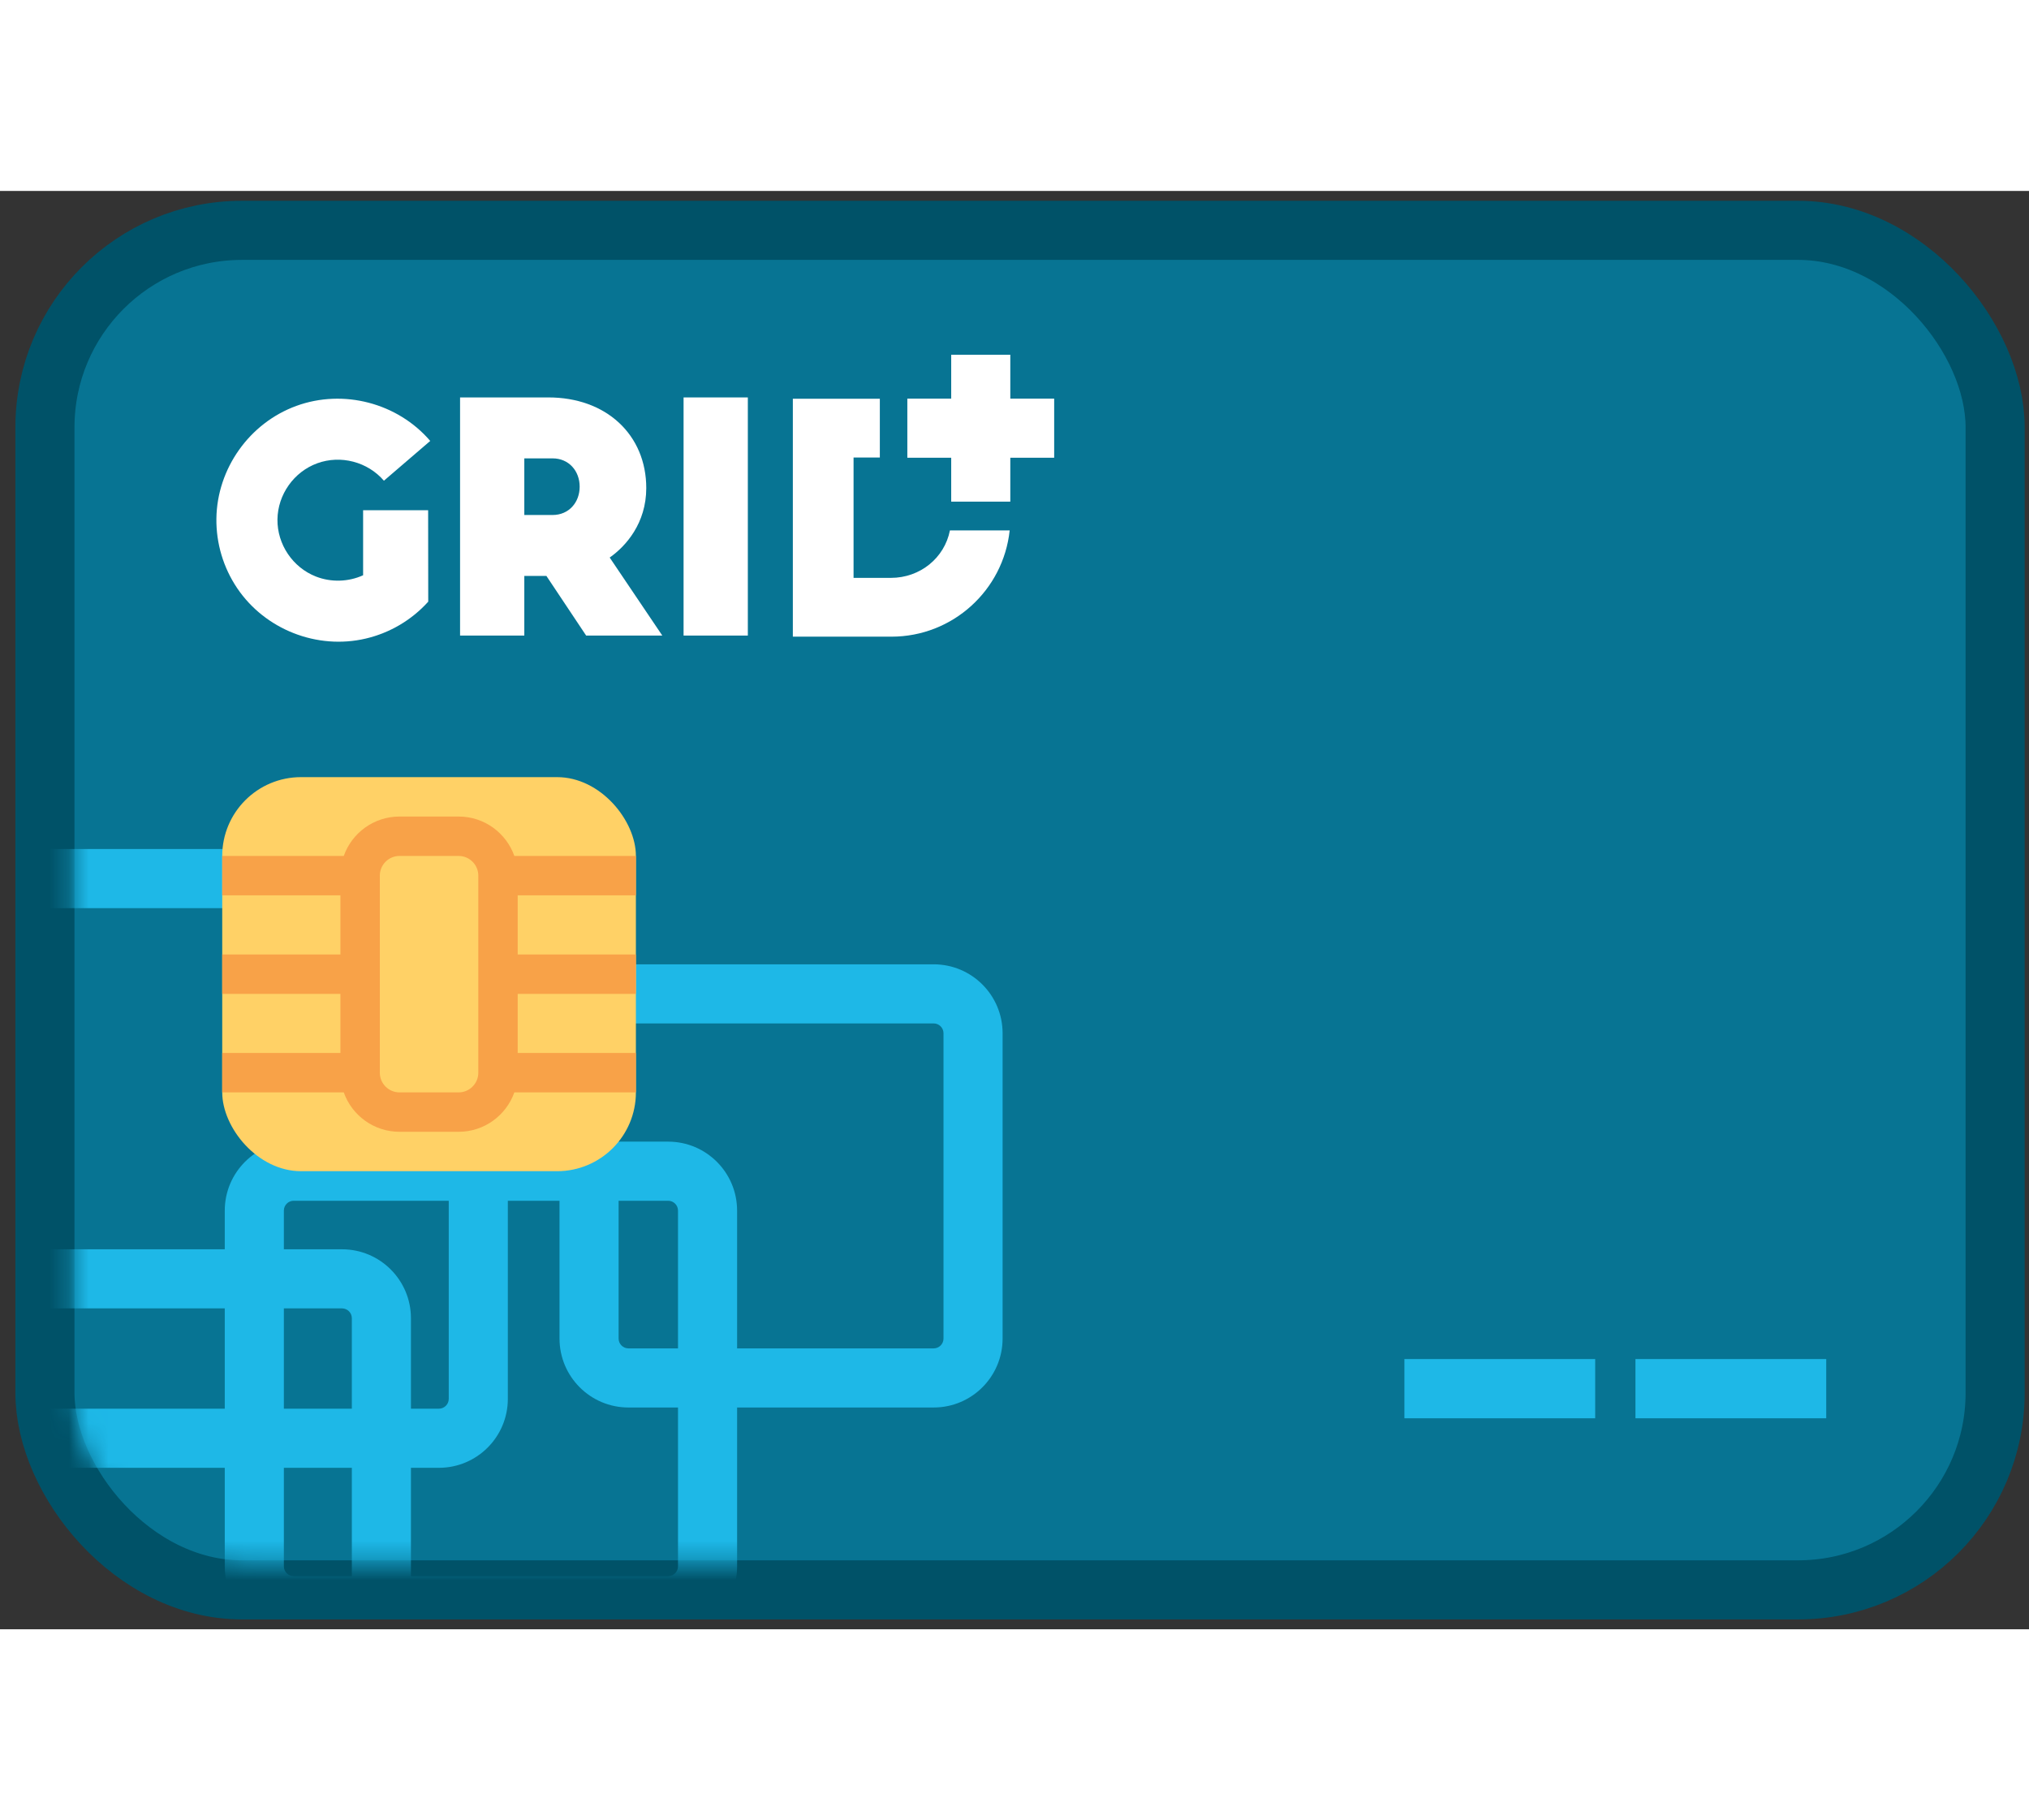 <svg xmlns="http://www.w3.org/2000/svg" width="194" height="174" fill="none" viewBox="0 0 103 73"><rect x="0" y="0" width="103" height="73" fill="#333333" stroke="none"/><rect width="99" height="69" x="2.281" y="2" fill="#077493" stroke="#005268" stroke-width="3" rx="10"/><mask id="mask0_19862_79284" style="mask-type:alpha" width="97" height="67" x="3" y="3" maskUnits="userSpaceOnUse"><rect width="95.866" height="65.983" x="3.762" y="3.518" fill="#1EB8E7" rx="8.5"/></mask><g mask="url(#mask0_19862_79284)"><path fill="#1EB8E7" fill-rule="evenodd" d="M-0.106 33.4C-2.039 33.4 -3.606 34.967 -3.606 36.9V54.801C-4.203 55.429 -4.57 56.278 -4.57 57.214V75.359C-4.57 77.292 -3.003 78.859 -1.07 78.859H17.361C19.294 78.859 20.861 77.292 20.861 75.359V73.305H33.918C35.851 73.305 37.418 71.737 37.418 69.805V61.744H47.396C49.329 61.744 50.896 60.177 50.896 58.244V42.751C50.896 40.818 49.329 39.251 47.396 39.251H31.903C29.97 39.251 28.403 40.818 28.403 42.751V48.251H25.78V36.9C25.78 34.967 24.213 33.4 22.28 33.4H-0.106ZM28.403 51.251H25.78V61.304C25.78 63.237 24.213 64.805 22.28 64.805H20.861V70.305H33.918C34.194 70.305 34.418 70.081 34.418 69.805V61.744H31.903C29.97 61.744 28.403 60.177 28.403 58.244V51.251ZM34.418 58.744H31.903C31.627 58.744 31.403 58.52 31.403 58.244V51.251H33.918C34.194 51.251 34.418 51.475 34.418 51.751V58.744ZM37.418 58.744V51.751C37.418 49.818 35.851 48.251 33.918 48.251H31.403V42.751C31.403 42.475 31.627 42.251 31.903 42.251H47.396C47.672 42.251 47.896 42.475 47.896 42.751V58.244C47.896 58.52 47.672 58.744 47.396 58.744H37.418ZM22.78 36.9V48.251H14.91C12.977 48.251 11.41 49.818 11.41 51.751V53.714H-0.606V36.9C-0.606 36.624 -0.382 36.4 -0.106 36.4H22.28C22.556 36.4 22.78 36.624 22.78 36.9ZM14.41 51.751V53.714H17.361C19.294 53.714 20.861 55.281 20.861 57.214V61.804H22.28C22.556 61.804 22.78 61.581 22.78 61.304V51.251H14.91C14.634 51.251 14.41 51.475 14.41 51.751ZM-0.606 56.714H11.41V61.804H-0.106C-0.382 61.804 -0.606 61.581 -0.606 61.304V56.714ZM14.41 56.714V61.804H17.861V57.214C17.861 56.938 17.638 56.714 17.361 56.714H14.41ZM17.861 64.805H14.41V69.805C14.41 70.081 14.634 70.305 14.91 70.305H17.861V64.805ZM11.41 69.805V64.805H-0.106C-0.629 64.805 -1.125 64.69 -1.57 64.484V75.359C-1.57 75.635 -1.347 75.859 -1.07 75.859H17.361C17.638 75.859 17.861 75.635 17.861 75.359V73.305H14.91C12.977 73.305 11.41 71.737 11.41 69.805Z" clip-rule="evenodd"/></g><rect width="21" height="20" x="11.281" y="29.751" fill="#FFD166" rx="4"/><path fill="#F8A248" fill-rule="evenodd" d="M11.281 35.751H17.281V38.751H11.281V40.751H17.281V43.751H11.281V45.751H17.451C17.863 46.916 18.974 47.751 20.281 47.751H23.281C24.587 47.751 25.698 46.916 26.11 45.751H32.281V43.751H26.281V40.751H32.281V38.751H26.281V35.751H32.281V33.751H26.11C25.698 32.586 24.587 31.751 23.281 31.751H20.281C18.974 31.751 17.863 32.586 17.451 33.751H11.281V35.751ZM20.281 33.751C19.729 33.751 19.281 34.199 19.281 34.751V44.751C19.281 45.303 19.729 45.751 20.281 45.751H23.281C23.833 45.751 24.281 45.303 24.281 44.751V34.751C24.281 34.199 23.833 33.751 23.281 33.751H20.281Z" clip-rule="evenodd"/><path fill="#fff" d="M48.287 8.314H51.287V10.541H53.514V13.541H51.287V15.769H48.287V13.541H46.06V10.541H48.287V8.314Z"/><path fill="#fff" fill-rule="evenodd" d="M23.355 10.48H27.843C29.281 10.48 30.525 10.936 31.414 11.757C32.307 12.581 32.807 13.743 32.807 15.08C32.807 16.864 31.77 18.034 30.95 18.606L33.621 22.566H29.755L27.738 19.54H26.616V22.566H23.355V10.48ZM28.053 13.573H26.616V16.447H28.053C28.874 16.447 29.426 15.813 29.426 15.01C29.426 14.207 28.874 13.573 28.053 13.573Z" clip-rule="evenodd"/><path fill="#fff" d="M37.963 10.48H34.701V22.566H37.963V10.48Z"/><path fill="#fff" d="M16.108 13.821C17.296 13.389 18.665 13.748 19.489 14.707L21.84 12.688C20.186 10.761 17.437 10.04 15.049 10.908C12.662 11.775 11.017 14.093 10.985 16.633C10.97 17.887 11.337 19.116 12.037 20.156C13.456 22.263 16.102 23.3 18.574 22.717C19.795 22.429 20.899 21.777 21.739 20.846L21.734 16.204H18.433V19.505C17.688 19.845 16.807 19.872 16.037 19.57C14.859 19.109 14.069 17.935 14.085 16.671C14.101 15.407 14.92 14.253 16.108 13.821Z"/><path fill="#fff" d="M44.664 10.547V13.531H43.33V19.638H45.226C46.71 19.638 47.947 18.626 48.222 17.23H51.255C50.933 20.261 48.368 22.622 45.252 22.622H40.248V10.547H44.664Z"/><path fill="#1EB8E7" d="M83.022 59.285H92.707V62.291H83.022V59.285Z"/><path fill="#1EB8E7" d="M71.293 59.285H80.978V62.291H71.293V59.285Z"/></svg>